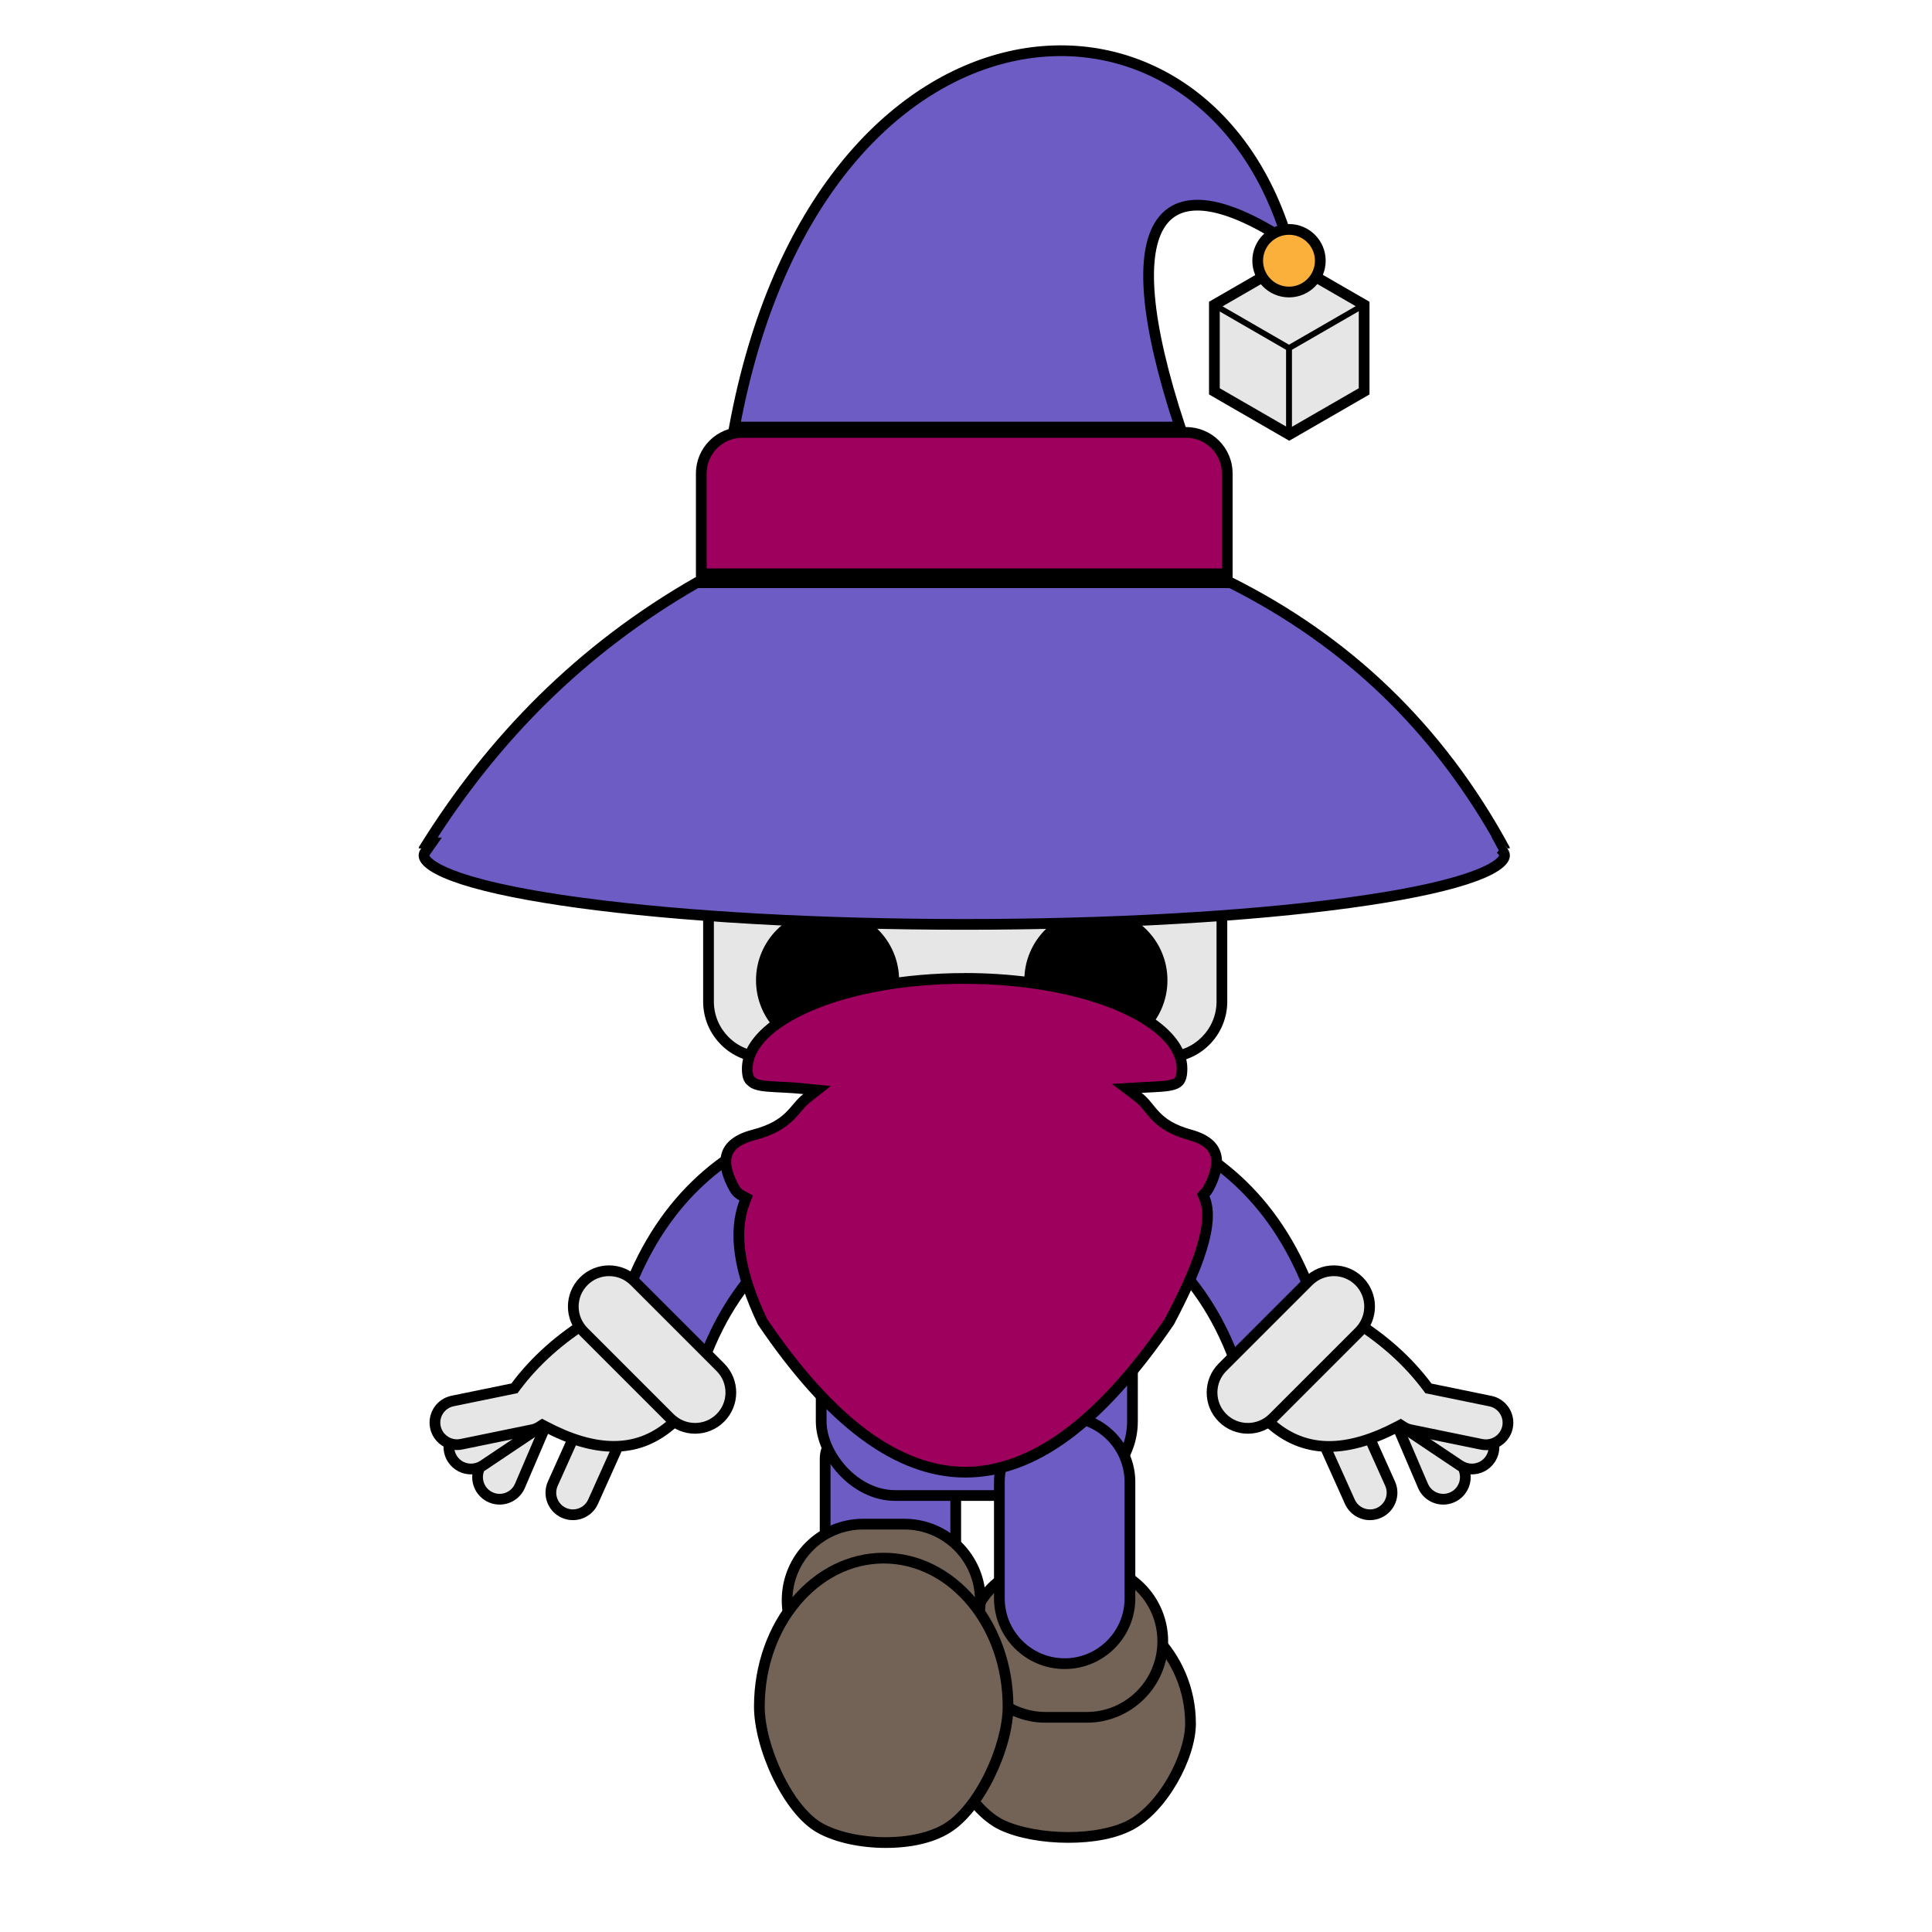 <?xml version="1.0" encoding="UTF-8"?><svg id="Back" xmlns="http://www.w3.org/2000/svg" viewBox="0 0 1080 1080"><defs><style>.cls-1,.cls-2,.cls-3{stroke-width:6px;}.cls-1,.cls-2,.cls-3,.cls-4{stroke:#000;stroke-miterlimit:10;}.cls-1,.cls-5,.cls-4{fill:#e6e6e6;}.cls-6{fill:#9e005d;}.cls-2,.cls-7{fill:#6c5cc4;}.cls-3{fill:#fbb03b;}.cls-8{fill:#736357;}.cls-4{stroke-width:3px;}</style></defs><g><path class="cls-8" d="M597.08,1027.13c-13.85,0-27.61-2.56-36.81-6.85-18.19-8.48-33.77-38.31-33.77-56.78,0-38.32,31.18-69.5,69.5-69.5s69.5,31.18,69.5,69.5c0,17.79-15.11,47.11-33.88,56.84-8.45,4.38-20.72,6.79-34.54,6.79h0Z"/><path d="M596,897c36.67,0,66.5,29.83,66.5,66.5,0,8.49-3.63,19.84-9.71,30.35-6.37,11.01-14.59,19.7-22.55,23.82-7.92,4.1-20.01,6.46-33.16,6.46s-26.72-2.46-35.54-6.57c-7.78-3.63-15.92-12.13-22.31-23.31-6.09-10.64-9.72-22.14-9.72-30.75,0-36.67,29.83-66.5,66.5-66.5m0-6h0c-40.04,0-72.5,32.46-72.5,72.5,0,19.61,16.2,50.5,35.5,59.5,9.9,4.62,24.05,7.13,38.08,7.13s26.53-2.26,35.92-7.13c19.3-10,35.5-39.89,35.5-59.5,0-40.04-32.46-72.5-72.5-72.5h0Z"/></g><g><path class="cls-8" d="M584.5,960c-23.43,0-42.5-19.07-42.5-42.5s19.07-42.5,42.5-42.5h23c23.43,0,42.5,19.07,42.5,42.5s-19.07,42.5-42.5,42.5h-23Z"/><path d="M607.5,878c21.78,0,39.5,17.72,39.5,39.5s-17.72,39.5-39.5,39.5h-23c-21.78,0-39.5-17.72-39.5-39.5s17.72-39.5,39.5-39.5h23m0-6h-23c-25.13,0-45.5,20.37-45.5,45.5s20.37,45.5,45.5,45.5h23c25.13,0,45.5-20.37,45.5-45.5s-20.37-45.5-45.5-45.5h0Z"/></g><g><path class="cls-5" d="M320.25,846.77c-1.74,0-3.44-.37-5.05-1.09-6.2-2.79-8.98-10.1-6.19-16.31l16.54-36.79c1.99-4.42,6.41-7.28,11.26-7.28,1.74,0,3.44,.37,5.05,1.09,3,1.35,5.3,3.79,6.47,6.87,1.17,3.08,1.07,6.43-.28,9.43l-16.54,36.79c-1.99,4.42-6.41,7.28-11.26,7.28h0Z"/><path d="M336.81,788.31h0c1.32,0,2.6,.28,3.82,.82,2.27,1.02,4.01,2.87,4.9,5.2,.88,2.33,.81,4.87-.21,7.14l-.27,.61-15.99,35.57-.27,.61c-1.5,3.35-4.85,5.51-8.52,5.51-1.32,0-2.6-.28-3.82-.82-4.69-2.11-6.8-7.65-4.69-12.34l.27-.61,15.99-35.57,.27-.61c1.5-3.35,4.85-5.51,8.52-5.51m0-6c-5.85,0-11.44,3.37-13.99,9.05l-.27,.61-15.99,35.57-.27,.61c-3.47,7.72-.03,16.8,7.7,20.27h0c2.04,.92,4.18,1.35,6.28,1.35,5.85,0,11.44-3.37,13.99-9.05l.27-.61,15.99-35.57,.27-.61c3.47-7.72,.03-16.8-7.7-20.27h0c-2.04-.92-4.18-1.35-6.28-1.35h0Z"/></g><g><path class="cls-5" d="M765.85,846.77c-4.85,0-9.27-2.86-11.26-7.28l-16.54-36.79c-2.79-6.2-.01-13.52,6.19-16.31,1.61-.72,3.31-1.09,5.05-1.09,4.85,0,9.27,2.86,11.26,7.28l16.54,36.79c2.79,6.2,.01,13.52-6.19,16.31-1.61,.72-3.31,1.09-5.05,1.09Z"/><path d="M749.29,788.31h0c3.67,0,7.02,2.16,8.52,5.51l.27,.61,15.99,35.57,.27,.61c2.11,4.69,0,10.23-4.69,12.34-1.22,.55-2.5,.82-3.82,.82-3.67,0-7.02-2.16-8.52-5.51l-.27-.61-15.99-35.57-.27-.61c-1.02-2.27-1.1-4.81-.21-7.14,.88-2.33,2.62-4.18,4.9-5.2,1.22-.55,2.5-.82,3.82-.82m0-6c-2.1,0-4.24,.43-6.28,1.35h0c-7.72,3.47-11.17,12.55-7.7,20.27l.27,.61,15.99,35.57,.27,.61c2.55,5.68,8.14,9.05,13.99,9.05,2.1,0,4.24-.43,6.28-1.35h0c7.72-3.47,11.17-12.55,7.7-20.27l-.27-.61-15.99-35.57-.27-.61c-2.55-5.68-8.14-9.05-13.99-9.05h0Z"/></g><g><path class="cls-7" d="M497.76,918c-20.13,0-36.5-10.47-36.5-23.33v-79.33c0-12.87,16.37-23.33,36.5-23.33s36.5,10.47,36.5,23.33v79.33c0,12.87-16.37,23.33-36.5,23.33Z"/><path d="M497.76,795c18.16,0,33.5,9.31,33.5,20.33v79.33c0,11.02-15.34,20.33-33.5,20.33s-33.5-9.31-33.5-20.33v-79.33c0-11.02,15.34-20.33,33.5-20.33m0-6h0c-21.82,0-39.5,11.79-39.5,26.33v79.33c0,14.54,17.68,26.33,39.5,26.33h0c21.82,0,39.5-11.79,39.5-26.33v-79.33c0-14.54-17.68-26.33-39.5-26.33h0Z"/></g><rect class="cls-2" x="459.05" y="612" width="174" height="224" rx="41.43" ry="41.43"/><g><path class="cls-7" d="M350.01,724.72c17.81-48.99,49.56-80.76,96.98-97.04l41.34,41.34c-47.98,15.51-80.56,48.13-96.96,97.06l-41.36-41.36Z"/><path d="M446.2,631.14l36.59,36.59c-44.94,15.87-76.06,47.04-92.68,92.85l-36.62-36.62c8.9-23.75,21.48-43.65,37.44-59.18,15.03-14.63,33.61-25.94,55.28-33.64m1.59-6.89c-46.9,15.6-82.16,47.27-101.25,101.25l46.18,46.18c16.76-54.48,51.75-86.72,101.25-101.25l-46.18-46.18h0Z"/></g><g><path class="cls-7" d="M692.15,766.08c-16.4-48.93-48.98-81.55-96.96-97.06l41.34-41.34c47.42,16.28,79.17,48.05,96.98,97.04l-41.36,41.36Z"/><path d="M637.31,631.14c21.67,7.7,40.25,19,55.28,33.64,15.96,15.54,28.54,35.44,37.44,59.18l-36.62,36.62c-16.62-45.81-47.74-76.99-92.68-92.85l36.59-36.59m-1.59-6.89l-46.18,46.18c49.51,14.53,84.5,46.78,101.25,101.25l46.18-46.18c-19.09-53.99-54.35-85.66-101.25-101.25h0Z"/></g><g><path class="cls-5" d="M279.29,838.09c-1.67,0-3.3-.34-4.85-1-3.03-1.3-5.37-3.7-6.59-6.75-1.22-3.06-1.18-6.41,.11-9.44l15.88-37.08c1.95-4.54,6.4-7.48,11.34-7.48,1.67,0,3.3,.34,4.85,1,3.03,1.3,5.37,3.7,6.59,6.75,1.22,3.06,1.18,6.41-.11,9.44l-15.88,37.07c-1.95,4.54-6.4,7.48-11.34,7.48h0Z"/><path d="M295.19,779.34c1.26,0,2.49,.26,3.67,.76,2.29,.98,4.06,2.8,4.99,5.11,.93,2.31,.9,4.85-.09,7.14l-.26,.61-15.36,35.85-.26,.61c-1.47,3.44-4.84,5.66-8.59,5.66-1.26,0-2.49-.26-3.67-.76-4.73-2.03-6.93-7.52-4.9-12.25l.26-.61,15.36-35.85,.26-.61c1.47-3.44,4.84-5.66,8.59-5.66m0-6c-5.95,0-11.61,3.48-14.1,9.3l-.26,.61-15.36,35.85-.26,.61c-3.33,7.78,.27,16.8,8.06,20.13h0c1.97,.84,4.02,1.24,6.03,1.24,5.95,0,11.61-3.48,14.1-9.3l.26-.61,15.36-35.85,.26-.61c3.33-7.78-.27-16.8-8.06-20.13h0c-1.97-.84-4.02-1.24-6.03-1.24h0Z"/></g><g><path class="cls-5" d="M263.28,821.19c-4.13,0-7.96-2.04-10.26-5.47-1.83-2.74-2.49-6.02-1.85-9.26,.64-3.23,2.5-6.02,5.23-7.86l33.51-22.45c2.04-1.37,4.41-2.09,6.85-2.09,4.13,0,7.96,2.04,10.26,5.47,1.83,2.74,2.49,6.02,1.85,9.26-.64,3.23-2.5,6.02-5.23,7.86l-33.51,22.45c-2.04,1.37-4.41,2.09-6.85,2.09h0Z"/><path d="M296.76,777.07c3.13,0,6.03,1.55,7.77,4.14,1.39,2.07,1.89,4.56,1.4,7s-1.89,4.56-3.96,5.94l-.55,.37-32.4,21.71-.55,.37c-1.54,1.03-3.34,1.58-5.18,1.58-3.13,0-6.03-1.55-7.77-4.14-1.39-2.07-1.89-4.56-1.4-7,.48-2.45,1.89-4.56,3.96-5.94l.55-.37,32.4-21.71,.55-.37c1.54-1.03,3.34-1.58,5.18-1.58m0-6c-2.93,0-5.9,.84-8.52,2.6l-.55,.37-32.4,21.71-.55,.37c-7.03,4.71-8.92,14.24-4.2,21.27h0c2.96,4.41,7.81,6.8,12.75,6.8,2.93,0,5.9-.84,8.52-2.6l.55-.37,32.4-21.71,.55-.37c7.03-4.71,8.92-14.24,4.2-21.27h0c-2.96-4.41-7.81-6.8-12.75-6.8h0Z"/></g><g><path class="cls-5" d="M343.08,808.55c-11.42,0-24.33-3.76-38.36-11.17l-1.56-.82-1.48,.96c-1.31,.85-2.73,1.44-4.23,1.75l-39.51,8.11c-.83,.17-1.67,.26-2.5,.26-5.82,0-10.89-4.15-12.07-9.86-1.37-6.66,2.94-13.19,9.6-14.56l34.61-7.11,.68-.91c10.74-14.36,24.77-26.92,41.71-37.31l.12-.07,.11-.09c2.91-2.19,6.27-3.39,9.46-3.39s5.54,1.1,7.04,3.09l32.81,43.58c1.47,1.95,1.85,4.6,1.07,7.45-.85,3.13-2.96,6.09-5.92,8.32l-.12,.1c-9.38,7.86-19.68,11.68-31.48,11.68Z"/><path d="M339.68,737.33c1.2,0,3.4,.25,4.64,1.89l32.81,43.58c1.21,1.61,.88,3.74,.57,4.86-.67,2.46-2.43,4.91-4.83,6.71l-.12,.09-.12,.1c-8.82,7.39-18.49,10.98-29.55,10.98s-23.36-3.64-36.96-10.83l-3.12-1.65-2.96,1.92c-.99,.65-2.07,1.09-3.2,1.32l-.65,.13-38.2,7.84-.65,.13c-.63,.13-1.26,.19-1.89,.19-4.4,0-8.24-3.14-9.13-7.46-.5-2.44-.02-4.93,1.35-7.01,1.37-2.08,3.47-3.5,5.91-4.01l.65-.13,32.84-6.74,2.23-.46,1.37-1.83c10.51-14.06,24.26-26.35,40.88-36.55l.24-.15,.23-.17c2.35-1.77,5.15-2.79,7.66-2.79m0-6c-3.69,0-7.73,1.33-11.27,4-16.91,10.38-31.24,22.95-42.54,38.07l-32.84,6.74-.65,.13c-8.3,1.7-13.64,9.81-11.94,18.1h0c1.49,7.25,7.88,12.25,15,12.25,1.02,0,2.06-.1,3.1-.32l.65-.13,38.2-7.84,.65-.13c1.94-.4,3.7-1.16,5.27-2.17,14.11,7.45,27.41,11.52,39.76,11.52s23.29-3.91,33.4-12.38c7.22-5.44,9.66-14.38,5.45-19.98l-32.81-43.58c-2.15-2.85-5.6-4.28-9.44-4.28h0Z"/></g><g><path class="cls-5" d="M388.56,798.44c-5.34,0-10.36-2.08-14.14-5.86l-48.08-48.08c-7.8-7.8-7.8-20.49,0-28.29,3.78-3.78,8.8-5.86,14.14-5.86s10.36,2.08,14.14,5.86l48.08,48.08c7.8,7.8,7.8,20.49,0,28.28-3.78,3.78-8.8,5.86-14.14,5.86Z"/><path d="M340.47,713.36c4.54,0,8.81,1.77,12.02,4.98l48.08,48.08c3.21,3.21,4.98,7.48,4.98,12.02s-1.77,8.81-4.98,12.02c-3.21,3.21-7.48,4.98-12.02,4.98s-8.81-1.77-12.02-4.98l-48.08-48.08c-3.21-3.21-4.98-7.48-4.98-12.02s1.77-8.81,4.98-12.02c3.21-3.21,7.48-4.98,12.02-4.98m0-6c-5.89,0-11.77,2.25-16.26,6.74h0c-8.98,8.98-8.98,23.54,0,32.53l48.08,48.08c4.49,4.49,10.38,6.74,16.26,6.74s11.77-2.25,16.26-6.74h0c8.98-8.98,8.98-23.54,0-32.53l-48.08-48.08c-4.49-4.49-10.38-6.74-16.26-6.74h0Z"/></g><g><path class="cls-5" d="M806.8,838.09c-4.94,0-9.4-2.94-11.34-7.48l-15.88-37.08c-2.68-6.25,.23-13.51,6.48-16.19,1.55-.66,3.18-1,4.85-1,4.94,0,9.4,2.94,11.34,7.48l15.88,37.07c2.68,6.25-.23,13.52-6.48,16.19-1.55,.66-3.18,1-4.85,1Z"/><path d="M790.91,779.34h0c3.74,0,7.11,2.22,8.59,5.66l.26,.61,15.36,35.85,.26,.61c.98,2.29,1.01,4.83,.09,7.14-.93,2.31-2.7,4.13-4.99,5.11-1.17,.5-2.41,.76-3.67,.76-3.74,0-7.11-2.22-8.59-5.66l-.26-.61-15.36-35.85-.26-.61c-.98-2.29-1.01-4.83-.09-7.14,.93-2.31,2.7-4.13,4.99-5.11,1.17-.5,2.41-.76,3.67-.76m0-6c-2.01,0-4.06,.4-6.03,1.24h0c-7.78,3.33-11.39,12.35-8.06,20.13l.26,.61,15.36,35.85,.26,.61c2.49,5.82,8.15,9.3,14.1,9.3,2.01,0,4.06-.4,6.03-1.24h0c7.78-3.33,11.39-12.35,8.06-20.13l-.26-.61-15.36-35.85-.26-.61c-2.49-5.82-8.15-9.3-14.1-9.3h0Z"/></g><g><path class="cls-5" d="M822.81,821.19c-2.44,0-4.81-.72-6.85-2.09l-33.51-22.45c-2.74-1.83-4.6-4.62-5.23-7.86-.64-3.23,.02-6.52,1.85-9.26,2.29-3.42,6.13-5.47,10.26-5.47,2.44,0,4.81,.72,6.85,2.09l33.51,22.45c2.74,1.83,4.59,4.62,5.23,7.85,.64,3.23-.02,6.52-1.85,9.26-2.29,3.42-6.13,5.47-10.26,5.47Z"/><path d="M789.33,777.07h0c1.85,0,3.64,.55,5.18,1.58l.56,.37,32.4,21.71,.55,.37c2.07,1.39,3.48,3.5,3.96,5.94s-.02,4.93-1.4,7c-1.74,2.59-4.64,4.14-7.77,4.14-1.85,0-3.64-.55-5.18-1.58l-.55-.37-32.4-21.71-.55-.37c-2.07-1.39-3.48-3.5-3.96-5.94s.02-4.93,1.4-7c1.74-2.59,4.64-4.14,7.77-4.14m0-6c-4.94,0-9.79,2.39-12.75,6.8h0c-4.71,7.03-2.83,16.56,4.2,21.27l.55,.37,32.4,21.71,.55,.37c2.62,1.76,5.59,2.6,8.52,2.6,4.94,0,9.79-2.39,12.75-6.8h0c4.71-7.03,2.83-16.56-4.2-21.27l-.55-.37-32.4-21.71-.55-.37c-2.62-1.76-5.59-2.6-8.52-2.6h0Z"/></g><g><path class="cls-5" d="M743.02,808.55c-11.8,0-22.09-3.82-31.48-11.68l-.12-.1c-2.96-2.23-5.07-5.19-5.92-8.32-.78-2.86-.4-5.51,1.07-7.45l32.81-43.58c1.5-1.99,4-3.09,7.04-3.09,3.2,0,6.56,1.2,9.46,3.39l.11,.09,.12,.07c16.94,10.4,30.97,22.95,41.71,37.31l.68,.91,34.61,7.11c3.23,.66,6,2.54,7.81,5.29,1.81,2.75,2.45,6.04,1.79,9.27-1.17,5.71-6.25,9.86-12.07,9.86-.83,0-1.67-.09-2.5-.25l-39.51-8.11c-1.5-.31-2.92-.9-4.23-1.75l-1.48-.96-1.56,.82c-14.03,7.41-26.94,11.17-38.36,11.17Z"/><path d="M746.41,737.33h0c2.51,0,5.31,1.02,7.66,2.79l.23,.17,.24,.15c16.61,10.2,30.37,22.49,40.88,36.55l1.37,1.83,2.23,.46,32.84,6.74,.65,.13c5.04,1.03,8.3,5.98,7.27,11.02-.89,4.32-4.73,7.46-9.13,7.46-.63,0-1.27-.07-1.89-.19l-.65-.13-38.2-7.84-.65-.13c-1.13-.23-2.21-.68-3.2-1.32l-2.96-1.92-3.12,1.65c-13.6,7.18-26.03,10.83-36.96,10.83s-20.73-3.59-29.55-10.98l-.12-.1-.12-.09c-4.88-3.68-6.16-9.05-4.26-11.58l32.81-43.58c1.24-1.65,3.44-1.89,4.64-1.89m0-6c-3.83,0-7.29,1.43-9.44,4.28l-32.81,43.58c-4.21,5.6-1.77,14.54,5.45,19.98,10.11,8.47,21.3,12.38,33.4,12.38s25.66-4.07,39.76-11.52c1.56,1.02,3.33,1.77,5.27,2.17l.65,.13,38.2,7.84,.65,.13c1.04,.21,2.08,.32,3.1,.32,7.13,0,13.51-5,15-12.25h0c1.7-8.3-3.64-16.4-11.94-18.1l-.65-.13-32.84-6.74c-11.31-15.12-25.63-27.69-42.54-38.07-3.54-2.67-7.58-4-11.27-4h0Z"/></g><g><path class="cls-5" d="M697.54,798.44c-5.34,0-10.36-2.08-14.14-5.86-3.78-3.78-5.86-8.8-5.86-14.14s2.08-10.36,5.86-14.14l48.08-48.08c3.78-3.78,8.8-5.86,14.14-5.86s10.36,2.08,14.14,5.86c7.8,7.8,7.8,20.49,0,28.29l-48.08,48.08c-3.78,3.78-8.8,5.86-14.14,5.86Z"/><path d="M745.62,713.36c4.54,0,8.81,1.77,12.02,4.98,3.21,3.21,4.98,7.48,4.98,12.02s-1.77,8.81-4.98,12.02l-48.08,48.08c-3.21,3.21-7.48,4.98-12.02,4.98s-8.81-1.77-12.02-4.98c-3.21-3.21-4.98-7.48-4.98-12.02s1.77-8.81,4.98-12.02l48.08-48.08c3.21-3.21,7.48-4.98,12.02-4.98m0-6c-5.89,0-11.77,2.25-16.26,6.74l-48.08,48.08c-8.98,8.98-8.98,23.54,0,32.53h0c4.49,4.49,10.38,6.74,16.26,6.74s11.77-2.25,16.26-6.74l48.08-48.08c8.98-8.98,8.98-23.54,0-32.53h0c-4.49-4.49-10.38-6.74-16.26-6.74h0Z"/></g><g><path class="cls-7" d="M595.15,930c-20.13,0-36.5-16.37-36.5-36.5v-65c0-20.13,16.37-36.5,36.5-36.5s36.5,16.37,36.5,36.5v65c0,20.13-16.37,36.5-36.5,36.5Z"/><path d="M595.15,795c18.47,0,33.5,15.03,33.5,33.5v65c0,18.47-15.03,33.5-33.5,33.5s-33.5-15.03-33.5-33.5v-65c0-18.47,15.03-33.5,33.5-33.5m0-6h0c-21.82,0-39.5,17.68-39.5,39.5v65c0,21.82,17.68,39.5,39.5,39.5h0c21.82,0,39.5-17.68,39.5-39.5v-65c0-21.82-17.68-39.5-39.5-39.5h0Z"/></g><g><rect class="cls-5" x="396.05" y="304" width="287" height="287" rx="31.14" ry="31.14"/><path d="M651.92,307c15.51,0,28.13,12.62,28.13,28.14v224.73c0,15.51-12.62,28.14-28.13,28.14h-224.73c-15.51,0-28.13-12.62-28.13-28.14v-224.73c0-15.51,12.62-28.14,28.13-28.14h224.73m0-6h-224.73c-18.85,0-34.13,15.28-34.13,34.14v224.73c0,18.85,15.28,34.14,34.13,34.14h224.73c18.85,0,34.13-15.28,34.13-34.14v-224.73c0-18.85-15.28-34.14-34.13-34.14h0Z"/></g><circle cx="462.61" cy="457.22" r="40"/><circle cx="462.61" cy="366.47" r="40"/><circle cx="462.61" cy="547.97" r="40"/><circle cx="612.61" cy="457.22" r="40"/><circle cx="612.61" cy="366.47" r="40"/><circle cx="612.61" cy="547.97" r="40"/><polygon class="cls-1" points="678.85 218.76 678.85 170.42 720.7 146.26 762.56 170.42 762.56 218.76 720.7 242.92 678.85 218.76"/><path class="cls-4" d="M678.56,170.34v48.5l.07,.04,41.93,24.21,.07-.04,41.93-24.21v-48.5l-.07-.04-41.93-24.21-.07,.04-41.93,24.21Zm42-23.92l41.57,24-41.57,24-41.57-24,41.57-24Zm41.72,72.25l-41.57,24v-48l41.57-24v48Zm-83.43,0v-48l41.57,24v48l-41.57-24Z"/><g><path class="cls-7" d="M539.03,516.74c-81.34,0-157.79-4.31-215.26-12.13-64.02-8.71-86.74-19.65-86.74-26.37,0-.69,.29-1.45,.87-2.27l3.32-4.73h-1.81l.31-.5h-.27c38.96-61.51,89.4-110.27,150.03-145h298.49c32.47,16.29,61.64,36.77,86.7,60.89,24.9,23.96,46.52,52.24,64.29,84.11h-.25l1.29,2.37-1.19,1.33c1.47,1.39,2.22,2.67,2.22,3.79,0,6.72-22.72,17.66-86.74,26.37-57.48,7.82-133.93,12.13-215.26,12.13Z"/><path d="M687.25,328.74c31.95,16.1,60.65,36.3,85.34,60.06,23.52,22.63,44.09,49.16,61.22,78.94h-.14l4.16,7.67-1.08,1.22c.97,.92,1.22,1.47,1.27,1.62-.28,.72-6.5,13.07-86.55,23.72-57.06,7.59-132.51,11.77-212.44,11.77s-155.37-4.18-212.44-11.77c-80.51-10.71-86.34-23.14-86.56-23.71,.03-.07,.1-.26,.32-.57l6.64-9.45h-2.19l.31-.5h-.19c17.95-27.65,38.32-52.75,60.65-74.74,25.2-24.81,53.69-46.42,84.69-64.26h296.98m1.42-6H388.67c-65.28,37.24-115.97,88.39-154.65,151h.31c-.1,.17-.21,.33-.31,.5h1.42c-.93,1.32-1.42,2.65-1.42,4,0,22.92,136.55,41.5,305,41.5s305-18.58,305-41.5c0-2.03-1.09-4.02-3.16-5.98,.78,.65,1.42,1.31,1.89,1.98h1.27c-.09-.17-.19-.33-.28-.5h.28c-37.48-69.28-90.15-118.44-155.35-151h0Z"/></g><g><path class="cls-6" d="M392.02,320.74v-56.08c0-12.64,10.28-22.92,22.92-22.92h248.15c12.64,0,22.92,10.28,22.92,22.92v56.08H392.02Z"/><path d="M663.1,244.74c10.99,0,19.92,8.94,19.92,19.92v53.08H395.03v-53.08c0-10.99,8.94-19.92,19.92-19.92h248.15m0-6h-248.15c-14.32,0-25.92,11.61-25.92,25.92v59.08h300v-59.08c0-14.32-11.61-25.92-25.92-25.92h0Z"/></g><path class="cls-2" d="M410.56,238.74h249.07c-39.5-119.81-9.34-149.44,60.43-103.5C672.06-27.76,457.06-12.76,410.56,238.74Z"/><circle class="cls-3" cx="720.56" cy="145.74" r="17.5"/><g><path class="cls-6" d="M539.63,823c-37.44,0-75.56-28.28-113.31-84.04-13.1-27.57-16.49-50.04-10.07-66.79l.95-2.48-2.34-1.25c-1.99-1.06-3.28-2.31-4.32-4.18-3.17-5.7-6.39-13.79-3.73-20,1.92-4.48,6.79-7.77,14.49-9.78,14.81-3.85,19.82-9.74,24.24-14.93,1.71-2.01,3.33-3.91,5.45-5.58l5.83-4.6-7.38-.74c-4.96-.5-9.34-.72-13.2-.91-7.94-.4-13.68-.68-16.04-3.12l-.16-.16-.18-.14c-.87-.67-2.04-2.1-2.04-6.81,0-12.83,12.63-25.61,34.65-35.07,23.15-9.95,53.99-15.43,86.85-15.43,24.12,0,47.46,3,67.51,8.66l.12,.03c2.14,.61,4.25,1.25,6.27,1.9l.1,.06,.4,.1c1.05,.34,2.08,.69,3.1,1.05,2.09,.73,4.14,1.5,6.09,2.27l.21,.08c1.93,.77,3.83,1.59,5.63,2.41l.13,.06c.85,.39,1.7,.79,2.53,1.19l.1,.05c1.78,.87,3.44,1.74,5.02,2.62l.28,.16c1.58,.89,3.09,1.79,4.49,2.7l.21,.14c.64,.42,1.26,.83,1.86,1.25l.29,.2c1.29,.9,2.54,1.84,3.73,2.79l.34,.27c.52,.42,1.02,.85,1.52,1.29l.11,.1c.58,.51,1.1,.99,1.6,1.48l.25,.25c.41,.4,.81,.8,1.2,1.21l.3,.31c.89,.95,1.72,1.93,2.47,2.9l.24,.31c.34,.46,.64,.87,.92,1.28l.18,.25c.32,.47,.62,.96,.91,1.46l.18,.32c.22,.39,.44,.79,.64,1.18l.19,.38c.23,.47,.45,.94,.65,1.42l.04,.1c.2,.47,.37,.95,.53,1.43l.12,.38c.13,.42,.25,.82,.35,1.21l.08,.32c.12,.49,.22,.98,.3,1.47l.05,.34c.06,.4,.11,.79,.15,1.19l.04,.42c.04,.49,.06,.99,.06,1.49,0,1.21-.08,2.3-.23,3.24-.14,.85-.34,1.59-.6,2.22-.3,.72-.69,1.31-1.19,1.79-.25,.23-.52,.44-.83,.64-.33,.21-.7,.39-1.1,.56-.65,.27-1.38,.5-2.26,.69-.86,.19-1.85,.35-3.01,.49-.76,.09-1.55,.17-2.39,.23-1.9,.15-4.05,.26-6.33,.37l-2.58,.13c-.74,.04-1.5,.08-2.28,.13l-8.12,.47,6.48,4.91c2.38,1.8,4.09,3.91,5.89,6.13,4.22,5.21,9.01,11.11,23.19,14.98,7.17,1.96,11.75,5.16,13.64,9.51,2.72,6.28-.38,14.52-3.46,20.33-.48,.9-1.02,1.66-1.64,2.31l-1.35,1.41,.74,1.81c6.59,16.04-8.04,47.05-19.67,69.04-38.24,55.8-76.63,84.1-114.08,84.1h0Z"/><path d="M539.3,549.99c23.85,0,46.91,2.96,66.69,8.55l.12,.03c2.21,.63,4.38,1.29,6.46,1.96l.05,.02,.08,.03c1.04,.34,2.08,.69,3.12,1.05,2.02,.71,4.02,1.45,5.97,2.23l.17,.07c1.9,.76,3.76,1.56,5.55,2.37l.08,.04c.83,.38,1.66,.77,2.48,1.17l.09,.04,.08,.04c1.65,.81,3.26,1.65,4.79,2.5l.29,.16c1.52,.85,2.98,1.73,4.33,2.6l.09,.06,.12,.08c.59,.38,1.19,.78,1.78,1.19l.14,.1,.14,.1c1.24,.87,2.44,1.76,3.56,2.67l.31,.26c.51,.42,1,.83,1.45,1.23l.13,.12c.49,.43,.99,.89,1.47,1.36l.09,.09,.14,.14c.38,.37,.76,.76,1.13,1.15l.09,.1,.18,.18c.82,.88,1.59,1.79,2.29,2.69l.25,.33c.28,.38,.56,.76,.81,1.13l.12,.18,.03,.04c.29,.43,.57,.87,.83,1.32l.05,.09,.11,.19c.2,.35,.39,.71,.57,1.06l.05,.1,.12,.24c.22,.46,.41,.85,.56,1.22h0l.04,.11c.15,.37,.3,.78,.47,1.26,.04,.1,.07,.21,.11,.35,.11,.34,.21,.69,.3,1.03l.06,.23v.04c.11,.41,.2,.84,.27,1.24v.08l.04,.23c.05,.33,.09,.68,.13,1.01v.06c.02,.1,.02,.2,.03,.29,.04,.51,.05,.91,.05,1.28,0,1.06-.06,1.99-.19,2.76-.1,.61-.24,1.13-.41,1.54-.19,.45-.37,.65-.5,.77-.1,.09-.21,.18-.36,.27-.18,.11-.4,.23-.66,.33-.47,.2-1.06,.38-1.76,.53-.76,.17-1.65,.31-2.7,.44-.68,.08-1.43,.15-2.28,.22-1.85,.15-3.97,.25-6.23,.36-.84,.04-1.71,.08-2.6,.13-.75,.04-1.52,.08-2.3,.13l-16.22,.96,12.95,9.81c2.09,1.58,3.61,3.46,5.38,5.63,4.29,5.28,9.62,11.86,24.72,15.98,6.24,1.71,10.17,4.33,11.67,7.8,2.24,5.19-.59,12.51-3.36,17.74-.35,.65-.73,1.19-1.16,1.64l-2.7,2.82,1.49,3.61c6.1,14.84-8.13,44.9-19.47,66.35-19.13,27.89-38.4,49-57.26,62.73-18.16,13.22-36.41,19.92-54.25,19.92s-36.59-6.91-54.91-20.55c-18.44-13.72-37.21-34.58-55.79-61.99-12.66-26.71-15.98-48.31-9.88-64.22l1.9-4.95-4.68-2.49c-1.48-.79-2.35-1.62-3.11-2.99-2.84-5.11-5.77-12.27-3.6-17.36,1.53-3.59,5.74-6.29,12.49-8.05,15.72-4.09,21.29-10.63,25.77-15.89,1.68-1.98,3.13-3.68,5.02-5.17l11.65-9.19-14.77-1.49c-5.04-.51-9.45-.73-13.35-.92-6.43-.32-12.5-.62-14.04-2.21l-.31-.32-.36-.27c-.4-.3-.86-1.64-.86-4.43,0-11.57,11.97-23.35,32.83-32.32,22.78-9.79,53.21-15.18,85.67-15.18m0-6c-68.76,0-124.5,23.95-124.5,53.5,0,4.77,1.07,7.56,3.22,9.2,4.56,4.71,14.84,3.29,31.1,4.93-8.02,6.33-8.93,14.85-28.58,19.96-23.14,6.02-19.26,22.2-12.62,34.14,1.41,2.54,3.22,4.14,5.53,5.37-6.66,17.36-3.61,40.26,10.26,69.35,37.95,56.11,76.57,85.55,115.93,85.55s77.03-27.68,116.66-85.55c15.82-29.91,26.23-56.28,19.87-71.74,.8-.83,1.5-1.8,2.13-2.98,6.33-11.94,10.03-28.11-12.03-34.14-19.38-5.29-19.64-14.23-28.06-20.61,.77-.05,1.53-.09,2.26-.13,3.36-.18,6.36-.3,8.98-.51,.88-.07,1.71-.15,2.51-.24,1.19-.14,2.29-.32,3.3-.54,1.01-.23,1.93-.5,2.76-.85,.55-.23,1.07-.49,1.54-.79,.47-.3,.91-.63,1.3-1.01,.79-.75,1.42-1.67,1.89-2.8,.35-.84,.62-1.81,.79-2.9,.18-1.1,.26-2.33,.26-3.71,0-.58-.03-1.15-.07-1.72-.01-.16-.03-.32-.04-.48-.04-.45-.1-.91-.17-1.36-.02-.13-.04-.26-.06-.39-.1-.56-.21-1.12-.35-1.68-.03-.12-.06-.24-.1-.36-.12-.45-.25-.9-.39-1.35-.05-.15-.1-.31-.15-.46-.18-.54-.38-1.08-.6-1.62v-.04c-.24-.55-.5-1.1-.77-1.65-.07-.14-.14-.28-.22-.43-.23-.44-.46-.88-.71-1.32-.07-.11-.13-.23-.19-.34-.32-.54-.65-1.07-1.01-1.61-.06-.09-.13-.18-.19-.27-.31-.45-.63-.9-.96-1.34-.1-.13-.19-.26-.29-.39-.81-1.06-1.7-2.1-2.66-3.13-.1-.11-.21-.22-.31-.33-.42-.44-.84-.87-1.29-1.3-.09-.09-.17-.17-.26-.26-.53-.51-1.09-1.02-1.66-1.53-.05-.05-.11-.09-.16-.14-.52-.46-1.06-.91-1.61-1.36-.12-.09-.23-.19-.35-.28-1.23-.99-2.53-1.97-3.9-2.92-.1-.07-.2-.14-.3-.21-.63-.43-1.27-.86-1.92-1.29-.08-.05-.15-.1-.23-.15-1.48-.95-3.02-1.88-4.64-2.78-.1-.06-.2-.11-.3-.17-1.63-.91-3.33-1.8-5.09-2.66-.06-.03-.12-.06-.19-.09-.85-.42-1.72-.83-2.61-1.23-.04-.02-.08-.04-.12-.06-1.86-.85-3.79-1.67-5.77-2.47-.07-.03-.13-.05-.2-.08-2-.8-4.06-1.57-6.18-2.31h-.03c-1.07-.38-2.16-.75-3.26-1.11h0c-2.2-.72-4.46-1.41-6.77-2.06l-.12-.03c-19.62-5.54-43.09-8.77-68.33-8.77h0Z"/></g><g><path class="cls-8" d="M482.5,937c-23.43,0-42.5-19.07-42.5-42.5s19.07-42.5,42.5-42.5h23c23.43,0,42.5,19.07,42.5,42.5s-19.07,42.5-42.5,42.5h-23Z"/><path d="M505.5,855c21.78,0,39.5,17.72,39.5,39.5s-17.72,39.5-39.5,39.5h-23c-21.78,0-39.5-17.72-39.5-39.5s17.72-39.5,39.5-39.5h23m0-6h-23c-25.13,0-45.5,20.37-45.5,45.5s20.37,45.5,45.5,45.5h23c25.13,0,45.5-20.37,45.5-45.5s-20.37-45.5-45.5-45.5h0Z"/></g><g><path class="cls-8" d="M495.08,1030c-13.78,0-27.48-3.02-36.62-8.08-18.29-10.11-33.95-45.81-33.95-67.94,0-45.76,31.18-82.98,69.5-82.98s69.5,37.22,69.5,82.98c0,21.32-15.2,56.41-34.07,68.01-8.41,5.17-20.61,8.01-34.35,8.01h0Z"/><path d="M494,874c36.67,0,66.5,35.88,66.5,79.98,0,10.4-3.7,24.21-9.91,36.92-6.44,13.21-14.73,23.61-22.74,28.53-7.83,4.81-19.78,7.57-32.78,7.57s-26.45-2.88-35.17-7.71c-7.82-4.32-16.01-14.5-22.49-27.92-6.21-12.88-9.92-26.85-9.92-37.39,0-44.1,29.83-79.98,66.5-79.98m0-6h0c-40.04,0-72.5,38.49-72.5,85.98,0,23.25,16.2,59.89,35.5,70.56,9.9,5.48,24.05,8.46,38.08,8.46s26.53-2.68,35.92-8.46c19.3-11.86,35.5-47.31,35.5-70.56,0-47.49-32.46-85.98-72.5-85.98h0Z"/></g></svg>
